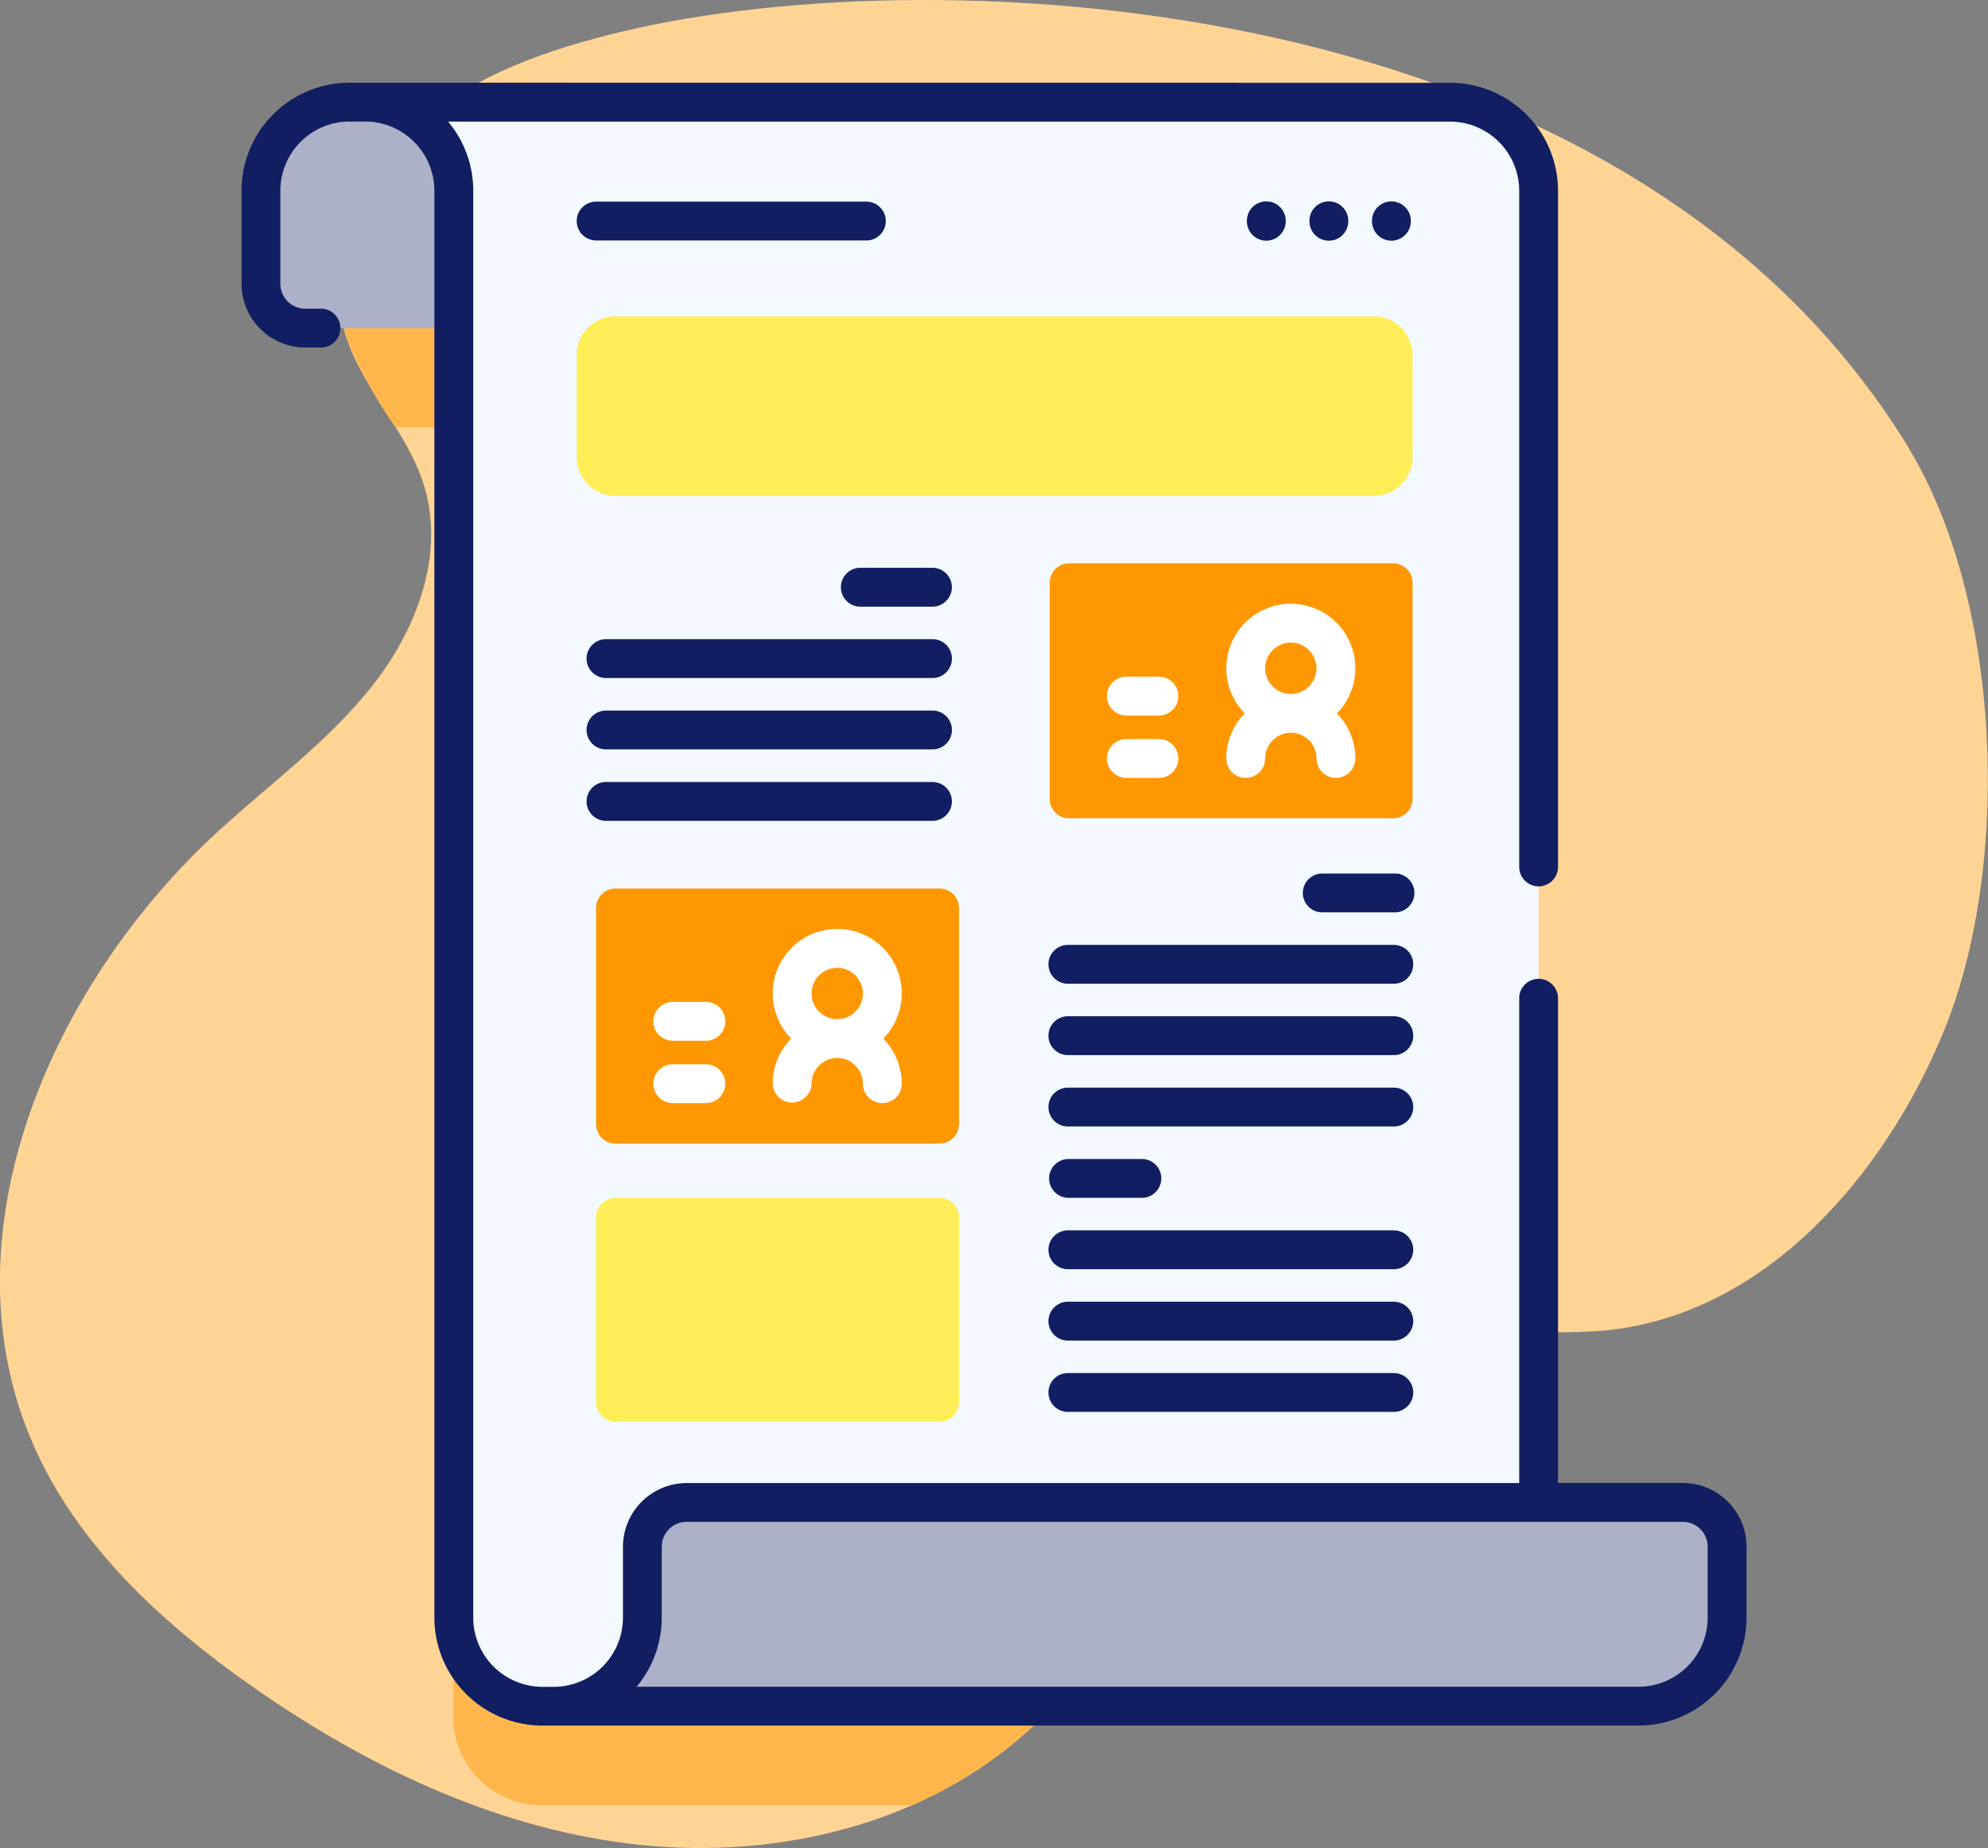 <svg xmlns="http://www.w3.org/2000/svg" width="114.025" height="106" viewBox="0 0 114.025 106"><rect x="0" y="0" width="114.025" height="106" fill="#808080" stroke="none"/><g transform="translate(-1310.787 168.032)"><g transform="translate(1310.787 -168.032)"><path d="M1420.283-142.311c-16.114-26.488-55.693-28.215-73.755-23.922-4.311,1.025-8.663,2.518-11.952,5.488s-5.292,7.713-3.964,11.94c.975,3.107,3.548,5.52,4.5,8.633,1.2,3.9-.4,8.191-2.917,11.406s-5.87,5.646-8.88,8.4c-9.665,8.85-15.886,23.251-10.6,35.241,2.523,5.72,7.307,10.144,12.419,13.743,6.475,4.557,13.83,8.109,21.686,9.092s16.255-.823,22.309-5.925c8.7-7.332,12.862-21.126,24.054-23.165,3.255-.593,6.616-.005,9.9-.365,8.943-.978,15.755-8.786,19.18-17.1,3.91-9.5,3.347-24.689-1.99-33.463Z" transform="translate(-1310.787 168.032)" fill="#ffd494"/></g><g transform="translate(1330.198 -156.49)"><path d="M1388.229-38.971v-73.963h-3.3a24.078,24.078,0,0,1-2.869-5.278,10.489,10.489,0,0,1,.773-7.683l62.53,0a5.084,5.084,0,0,1,5.083,5.083V-61.04a29.37,29.37,0,0,0-5.808.254c-11.193,2.038-15.356,15.832-24.055,23.165a24.792,24.792,0,0,1-6.044,3.731h-21.233A5.082,5.082,0,0,1,1388.229-38.971Z" transform="translate(-1381.649 125.897)" fill="#ffb74d"/></g><path d="M1365.422-141.549a5.082,5.082,0,0,1,3.637-4.871,5.035,5.035,0,0,1,1.444-.21h13.551a5.082,5.082,0,0,0-5.083,5.081v7.881h-11.01a2.539,2.539,0,0,1-2.539-2.539v-5.342Z" transform="translate(-39.669 -15.54)" fill="#acb0c8"/><path d="M1387.244-146.639h62.22a5.084,5.084,0,0,1,5.083,5.083v86.924h-57.14a5.082,5.082,0,0,1-5.08-5.08v-81.843a5.084,5.084,0,0,0-5.083-5.083Z" transform="translate(-55.513 -15.533)" fill="#f3f9ff"/><path d="M1426.728,158.263a5.082,5.082,0,0,0,5.081-5.083v-4.066a2.541,2.541,0,0,1,2.542-2.539h57.137a2.541,2.541,0,0,1,2.542,2.539v4.066a5.082,5.082,0,0,1-5.081,5.083Z" transform="translate(-84.182 -228.428)" fill="#acb0c8"/><path d="M1367.551-150.7a6.2,6.2,0,0,0-6.194,6.195v5.34a3.658,3.658,0,0,0,3.654,3.654h.9a1.114,1.114,0,0,0,1.114-1.114,1.114,1.114,0,0,0-1.114-1.113h-.9a1.429,1.429,0,0,1-1.427-1.427v-5.34a3.972,3.972,0,0,1,3.967-3.968h.9a3.972,3.972,0,0,1,3.968,3.968v81.841a6.2,6.2,0,0,0,6.195,6.195h62.87a6.2,6.2,0,0,0,6.195-6.195v-4.065a3.658,3.658,0,0,0-3.654-3.654h-7.158V-98.186a1.114,1.114,0,0,0-1.113-1.114,1.114,1.114,0,0,0-1.113,1.114v27.809h-47.753a3.659,3.659,0,0,0-3.654,3.654v4.065a3.972,3.972,0,0,1-3.959,3.967h-.659a3.972,3.972,0,0,1-3.968-3.968V-144.5a6.167,6.167,0,0,0-1.441-3.968h57.466a3.972,3.972,0,0,1,3.968,3.968v38.781a1.114,1.114,0,0,0,1.113,1.114,1.113,1.113,0,0,0,1.113-1.114V-144.5a6.2,6.2,0,0,0-6.195-6.195Zm77.9,88.036a3.972,3.972,0,0,1-3.967,3.968h-57.466a6.166,6.166,0,0,0,1.441-3.967v-4.065a1.429,1.429,0,0,1,1.427-1.427h57.138a1.429,1.429,0,0,1,1.427,1.427v4.065Z" transform="translate(-36.717 -12.588)" fill="#111e61"/><path d="M1431.538-93.726v-5.845a2.227,2.227,0,0,1,2.227-2.227h43.489a2.227,2.227,0,0,1,2.227,2.227v5.845a2.227,2.227,0,0,1-2.227,2.227h-43.488A2.227,2.227,0,0,1,1431.538-93.726Z" transform="translate(-87.674 -48.091)" fill="#ffee58"/><g transform="translate(1344.428 -135.464)"><g transform="translate(0 0)"><g transform="translate(14.59)"><path d="M1486.859-48.025a1.114,1.114,0,0,1,1.114-1.114h4.138a1.114,1.114,0,0,1,1.113,1.114,1.114,1.114,0,0,1-1.113,1.114h-4.138A1.114,1.114,0,0,1,1486.859-48.025Z" transform="translate(-1486.859 49.139)" fill="#111e61"/></g><g transform="translate(0 4.094)"><path d="M1433.6-33.08a1.114,1.114,0,0,1,1.113-1.114h18.729a1.114,1.114,0,0,1,1.114,1.114,1.114,1.114,0,0,1-1.114,1.114H1434.71A1.114,1.114,0,0,1,1433.6-33.08Z" transform="translate(-1433.597 34.194)" fill="#111e61"/></g><g transform="translate(0 8.188)"><path d="M1433.6-18.135a1.114,1.114,0,0,1,1.113-1.114h18.729a1.114,1.114,0,0,1,1.114,1.114,1.114,1.114,0,0,1-1.114,1.114H1434.71A1.114,1.114,0,0,1,1433.6-18.135Z" transform="translate(-1433.597 19.249)" fill="#111e61"/></g></g><g transform="translate(0 12.281)"><g transform="translate(0 0)"><path d="M1433.6-3.191A1.114,1.114,0,0,1,1434.71-4.3h18.729a1.114,1.114,0,0,1,1.114,1.114,1.114,1.114,0,0,1-1.114,1.114H1434.71A1.114,1.114,0,0,1,1433.6-3.191Z" transform="translate(-1433.597 4.305)" fill="#111e61"/></g></g></g><g transform="translate(1370.923 -117.928)"><g transform="translate(0 0)"><g transform="translate(14.59)"><path d="M1583.582,15.993a1.113,1.113,0,0,1,1.113-1.114h4.139a1.114,1.114,0,1,1,0,2.227H1584.7A1.113,1.113,0,0,1,1583.582,15.993Z" transform="translate(-1583.582 -14.879)" fill="#111e61"/></g><g transform="translate(0 4.094)"><path d="M1530.32,30.937a1.114,1.114,0,0,1,1.114-1.114h18.728a1.114,1.114,0,0,1,0,2.227h-18.728A1.114,1.114,0,0,1,1530.32,30.937Z" transform="translate(-1530.32 -29.823)" fill="#111e61"/></g><g transform="translate(0 8.187)"><path d="M1530.32,45.882a1.114,1.114,0,0,1,1.114-1.114h18.728a1.114,1.114,0,0,1,0,2.227h-18.728A1.114,1.114,0,0,1,1530.32,45.882Z" transform="translate(-1530.32 -44.768)" fill="#111e61"/></g></g><g transform="translate(0 12.281)"><path d="M1530.32,60.826a1.114,1.114,0,0,1,1.114-1.114h18.728a1.114,1.114,0,0,1,0,2.227h-18.728A1.114,1.114,0,0,1,1530.32,60.826Z" transform="translate(-1530.32 -59.712)" fill="#111e61"/></g></g><g transform="translate(1370.923 -101.554)"><g transform="translate(0)"><g transform="translate(0.072)"><path d="M1531.695,76.883a1.114,1.114,0,1,1,0-2.227h4.138a1.114,1.114,0,1,1,0,2.227Z" transform="translate(-1530.581 -74.656)" fill="#111e61"/></g><g transform="translate(0 4.094)"><path d="M1530.32,90.714a1.114,1.114,0,0,1,1.114-1.114h18.728a1.114,1.114,0,0,1,0,2.227h-18.728A1.114,1.114,0,0,1,1530.32,90.714Z" transform="translate(-1530.32 -89.6)" fill="#111e61"/></g><g transform="translate(0 8.187)"><path d="M1530.32,105.659a1.114,1.114,0,0,1,1.114-1.114h18.728a1.114,1.114,0,0,1,0,2.227h-18.728A1.114,1.114,0,0,1,1530.32,105.659Z" transform="translate(-1530.32 -104.545)" fill="#111e61"/></g></g><g transform="translate(0 12.281)"><path d="M1530.32,120.6a1.114,1.114,0,0,1,1.114-1.114h18.728a1.114,1.114,0,0,1,0,2.227h-18.728A1.114,1.114,0,0,1,1530.32,120.6Z" transform="translate(-1530.32 -119.489)" fill="#111e61"/></g></g><path d="M1530.581-36.563v-12.4a1.114,1.114,0,0,1,1.114-1.114h18.585a1.114,1.114,0,0,1,1.113,1.114v12.4a1.113,1.113,0,0,1-1.113,1.114h-18.585A1.113,1.113,0,0,1,1530.581-36.563Z" transform="translate(-159.587 -85.646)" fill="#ff9800"/><g transform="translate(1374.278 -133.401)"><path d="M1568.619-35.32a3.685,3.685,0,0,0-1.059,2.586,1.114,1.114,0,0,0,1.114,1.114,1.114,1.114,0,0,0,1.114-1.114,1.474,1.474,0,0,1,1.473-1.473,1.474,1.474,0,0,1,1.473,1.473,1.114,1.114,0,0,0,1.114,1.114,1.114,1.114,0,0,0,1.113-1.114,3.685,3.685,0,0,0-1.059-2.586,3.684,3.684,0,0,0,1.059-2.586,3.7,3.7,0,0,0-3.7-3.7,3.7,3.7,0,0,0-3.7,3.7A3.686,3.686,0,0,0,1568.619-35.32Zm4.114-2.586a1.475,1.475,0,0,1-1.473,1.473,1.474,1.474,0,0,1-1.473-1.473,1.474,1.474,0,0,1,1.473-1.473A1.475,1.475,0,0,1,1572.733-37.906Z" transform="translate(-1560.714 41.606)" fill="#fff"/><g transform="translate(0 7.759)"><path d="M1542.567-12.168a1.114,1.114,0,0,1,1.114-1.114h1.866a1.114,1.114,0,0,1,1.114,1.114,1.114,1.114,0,0,1-1.114,1.114h-1.866A1.114,1.114,0,0,1,1542.567-12.168Z" transform="translate(-1542.567 13.282)" fill="#fff"/></g><g transform="translate(0 4.181)"><path d="M1542.567-25.23a1.114,1.114,0,0,1,1.114-1.114h1.866a1.114,1.114,0,0,1,1.114,1.114,1.114,1.114,0,0,1-1.114,1.114h-1.866A1.114,1.114,0,0,1,1542.567-25.23Z" transform="translate(-1542.567 26.344)" fill="#fff"/></g></g><path d="M1435.607,31.54v-12.4a1.114,1.114,0,0,1,1.114-1.114h18.586a1.114,1.114,0,0,1,1.114,1.114v12.4a1.114,1.114,0,0,1-1.114,1.114h-18.586A1.113,1.113,0,0,1,1435.607,31.54Z" transform="translate(-90.629 -135.094)" fill="#ff9800"/><path d="M1435.607,94.51V83.9a1.114,1.114,0,0,1,1.114-1.114h18.586a1.114,1.114,0,0,1,1.114,1.114V94.51a1.114,1.114,0,0,1-1.114,1.114h-18.586A1.114,1.114,0,0,1,1435.607,94.51Z" transform="translate(-90.629 -182.113)" fill="#ffee58"/><g transform="translate(1348.262 -114.746)"><path d="M1473.645,32.783a3.684,3.684,0,0,0-1.059,2.586,1.114,1.114,0,0,0,2.227,0,1.473,1.473,0,0,1,2.946,0,1.113,1.113,0,1,0,2.227,0,3.686,3.686,0,0,0-1.059-2.586,3.7,3.7,0,1,0-5.281,0Zm4.114-2.587a1.473,1.473,0,1,1-1.473-1.473A1.474,1.474,0,0,1,1477.759,30.2Z" transform="translate(-1465.74 -26.497)" fill="#fff"/><g transform="translate(0 7.759)"><path d="M1447.593,55.935a1.114,1.114,0,0,1,1.113-1.114h1.866a1.114,1.114,0,1,1,0,2.227h-1.866A1.113,1.113,0,0,1,1447.593,55.935Z" transform="translate(-1447.593 -54.821)" fill="#fff"/></g><g transform="translate(0 4.181)"><path d="M1447.593,42.873a1.113,1.113,0,0,1,1.113-1.114h1.866a1.114,1.114,0,1,1,0,2.227h-1.866A1.114,1.114,0,0,1,1447.593,42.873Z" transform="translate(-1447.593 -41.759)" fill="#fff"/></g></g><g transform="translate(1343.864 -156.48)"><g transform="translate(38.441 0)"><g transform="translate(7.174)"><path d="M1599.177-123.608a1.114,1.114,0,0,1-1.113-1.114v-.026a1.113,1.113,0,0,1,1.113-1.114,1.114,1.114,0,0,1,1.114,1.114v.026A1.114,1.114,0,0,1,1599.177-123.608Z" transform="translate(-1598.063 125.861)" fill="#111e61"/></g><g transform="translate(3.587)"><path d="M1586.082-123.608a1.114,1.114,0,0,1-1.114-1.114v-.026a1.113,1.113,0,0,1,1.114-1.114,1.113,1.113,0,0,1,1.114,1.114v.026A1.113,1.113,0,0,1,1586.082-123.608Z" transform="translate(-1584.968 125.861)" fill="#111e61"/></g><path d="M1572.986-123.608a1.113,1.113,0,0,1-1.113-1.114v-.026a1.113,1.113,0,0,1,1.113-1.114,1.114,1.114,0,0,1,1.114,1.114v.026A1.114,1.114,0,0,1,1572.986-123.608Z" transform="translate(-1571.873 125.861)" fill="#111e61"/></g><g transform="translate(0 0.013)"><path d="M1448.154-123.587h-15.5a1.114,1.114,0,0,1-1.114-1.114,1.114,1.114,0,0,1,1.114-1.113h15.5a1.114,1.114,0,0,1,1.114,1.113,1.113,1.113,0,0,1-1.114,1.114Z" transform="translate(-1431.539 125.814)" fill="#111e61"/></g></g></g></svg>